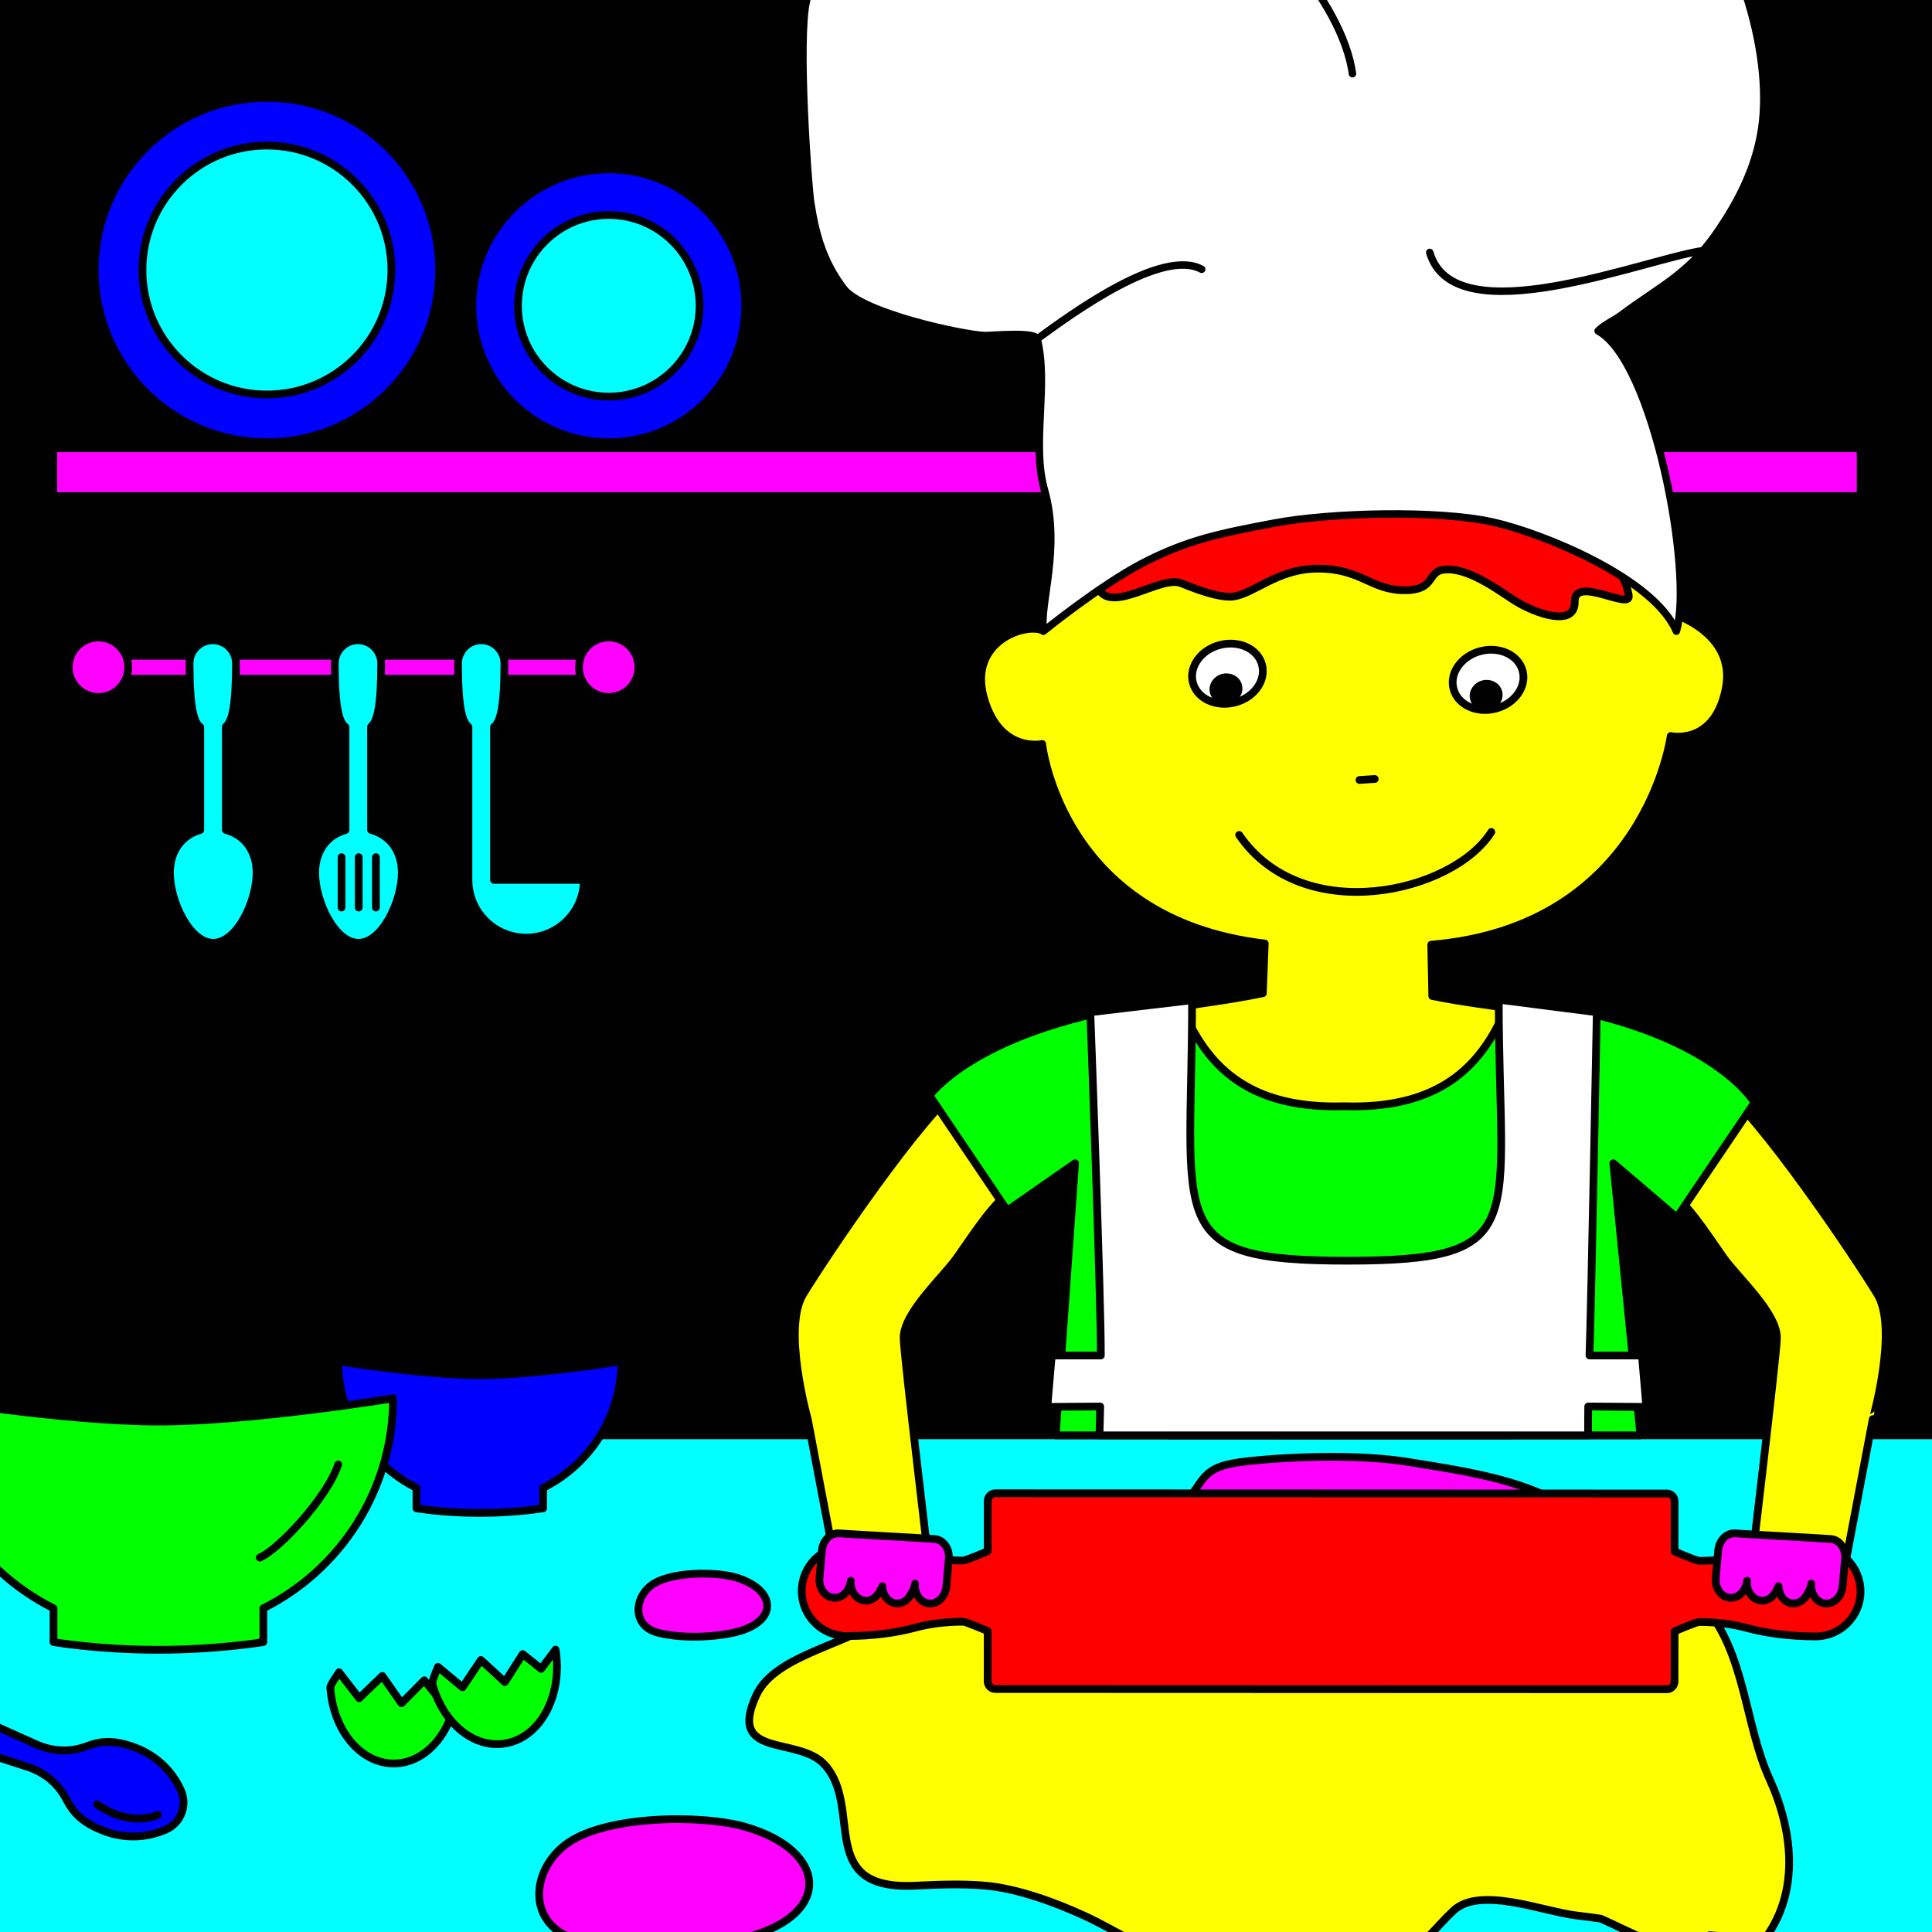 <?xml version="1.0" encoding="utf-8"?>
<!-- Generator: Adobe Illustrator 16.0.0, SVG Export Plug-In . SVG Version: 6.00 Build 0)  -->
<!DOCTYPE svg PUBLIC "-//W3C//DTD SVG 1.1//EN" "http://www.w3.org/Graphics/SVG/1.1/DTD/svg11.dtd">
<svg version="1.1" xmlns="http://www.w3.org/2000/svg" xmlns:xlink="http://www.w3.org/1999/xlink" x="0px" y="0px" width="250px"
	 height="250px" viewBox="0 0 250 250" enable-background="new 0 0 250 250" xml:space="preserve">
<rect x="0" y="0" width="250" height="250" fill="#333333" stroke="none"/>
<g id="BG">
</g>
<g id="Layer_1">
	<g>
		<defs>
			<rect id="SVGID_1_" x="-3200" y="-800" width="250" height="250"/>
		</defs>
		<clipPath id="SVGID_2_">
			<use xlink:href="#SVGID_1_"  overflow="visible"/>
		</clipPath>
	</g>
	<g>
		<defs>
			<rect id="SVGID_25_" width="250" height="250"/>
		</defs>
		<clipPath id="SVGID_4_">
			<use xlink:href="#SVGID_25_"  overflow="visible"/>
		</clipPath>
		
			<rect x="-7.258" y="-14.938" clip-path="url(#SVGID_4_)" stroke="#000000" stroke-linecap="round" stroke-linejoin="round" stroke-miterlimit="10" width="268.517" height="255.363"/>
		<g clip-path="url(#SVGID_4_)">
			
				<circle fill="#0000FF" stroke="#000100" stroke-linecap="round" stroke-linejoin="round" stroke-miterlimit="10" cx="34.541" cy="34.942" r="22.286"/>
			
				<circle fill="#00FFFF" stroke="#000100" stroke-linecap="round" stroke-linejoin="round" stroke-miterlimit="10" cx="34.541" cy="34.942" r="16.107"/>
		</g>
		<g clip-path="url(#SVGID_4_)">
			
				<circle fill="#0000FF" stroke="#000100" stroke-linecap="round" stroke-linejoin="round" stroke-miterlimit="10" cx="78.778" cy="39.571" r="17.657"/>
			
				<circle fill="#00FFFF" stroke="#000100" stroke-linecap="round" stroke-linejoin="round" stroke-miterlimit="10" cx="78.777" cy="39.571" r="11.749"/>
		</g>
		
			<rect x="6.895" y="58.005" clip-path="url(#SVGID_4_)" fill="#FF00FF" stroke="#000100" stroke-linecap="round" stroke-linejoin="round" stroke-miterlimit="10" width="233.872" height="6.188"/>
		
			<rect x="-7.258" y="185.734" clip-path="url(#SVGID_4_)" fill="#00FFFF" stroke="#000100" stroke-linecap="round" stroke-linejoin="round" stroke-miterlimit="10" width="268.517" height="79.462"/>
		
			<path clip-path="url(#SVGID_4_)" fill="#FFFF00" stroke="#000000" stroke-linecap="round" stroke-linejoin="round" stroke-miterlimit="10" d="
			M228.971,230.193c-3.221-7.05-3.131-16.479-8.604-22.566c-2.569-2.857-6.948-2.321-10.368-3.005
			c-3.542-0.708-6.813-1.642-10.372-2.372c-7.98-1.639-16.047-6.449-24.641-4.982c-4.799,0.82-9.209,2.807-14.158,3.449
			c-8.518,1.107-17.271,0.51-25.771,1.328c-10.133,0.976-12.694,0.337-20.332,6.958c-4.281,3.711-14.352,4.956-16.854,10.343
			c-3.854,8.294,5.422,5.232,8.845,9.012c5.021,5.543-1.195,16.216,11.565,15.652c3.107-0.137,6.07-0.283,9.213-0.008
			c4.17,0.365,9.131,2.191,12.896,3.928c4.102,1.893,7.992,4.627,12.084,5.846c5.725,1.709,11.178,1.477,16.918,1.152
			c4.064-0.229,8.547-0.088,12.408-1.973c2.314-1.127,4.201-3.809,6.316-5.754c3.461-3.184,11.656,0.188,16.006,0.678
			c1.006,0.113,2.012,0.248,3.018,0.396c1.926,0.85,3.861,1.861,5.742,2.623c2.451,0.992,3.99,3.248,6.453,1.623
			c0.711-0.469,1.316-1.266,1.902-2.111c2.436,0.24,4.877,0.346,7.328,0.199C232.883,244.582,231.965,236.744,228.971,230.193z"/>
		
			<path clip-path="url(#SVGID_4_)" fill="#FF00FF" stroke="#000000" stroke-linecap="round" stroke-linejoin="round" stroke-miterlimit="10" d="
			M189.057,217.97c5.605-1.873,8.667,0.159,13.061-4.677c2.188-2.408,4.091-5.523,4.761-8.707
			c2.486-11.802-15.924-13.961-24.443-15.377c-6.156-1.023-14.734-0.795-20.896-0.141c-6.421,0.682-5.311,2.234-8.973,6.484
			c-2.87,3.333-7.582,3.869-10.721,6.304c-3.343,2.593-3.782,6.486-3.346,11.153c2.198,0.905,3.329,2.826,5.517,3.449
			c1.812,0.516,4.603-0.1,6.495-0.141c4.641-0.103,9.356,0.044,13.984-0.309c4.891-0.371,9.251-1.436,14.35-1.315
			c4.772,0.111,8.16,3.082,12.211,3.231"/>
		<g clip-path="url(#SVGID_4_)">
			<g>
				<path fill="#FFFF00" stroke="#000100" stroke-linecap="round" stroke-linejoin="round" stroke-miterlimit="10" d="
					M242.93,167.463c-3.007-4.91-15.171-23.063-20.932-27.449c-3.57-2.718-7.963-5.024-13.64-6.816
					c-8.099-2.556-15.148-2.723-23.022-4.311l-0.136-6.646c27.769-2.331,30.987-27.003,30.987-27.003s5.632,1.282,7.114-6.088
					c1.501-7.462-7.294-9.892-7.294-9.892s-3.181-33.531-32.31-32.998c-3.025,0.055-5.866,0.245-8.557,0.544
					c-2.692-0.299-5.534-0.489-8.56-0.544c-29.127-0.533-20.152,29.354-31.544,35.032c-0.247,0.12-0.368,0.198-0.368,0.198
					c-2.517-0.756-9.308,1.79-7.36,8.78c2.018,7.243,7.55,6.001,7.55,6.001s2.417,22.724,28.802,25.818l-0.247,6.432
					c-8.02,1.673-16.634,2.064-24.909,4.676c-5.678,1.792-10.069,4.099-13.64,6.816c-5.762,4.387-17.926,22.539-20.932,27.449
					c-2.728,4.457,0.591,16.17,0.591,16.17l4.073,21.478c0,0,12.401,6.14,12.016,1.115c-0.162-2.132-3.625-30.43-3.683-33.064
					c-0.071-3.254,5.151-7.932,6.909-10.446c5.639-8.062,7.261-11.5,21.205-13.689c1.638-0.258,4.406,20.64,6.156,36.709h44.461
					c1.75-16.069,4.519-36.967,6.156-36.709c13.944,2.189,15.566,5.628,21.204,13.689c1.759,2.515,6.982,7.192,6.911,10.446
					c-0.059,2.635-3.521,30.933-3.686,33.064c-0.385,5.024,12.018-1.115,12.018-1.115l4.072-21.478
					C242.338,183.633,245.656,171.92,242.93,167.463z"/>
			</g>
			<path fill="#FF0000" stroke="#000000" stroke-linecap="round" stroke-linejoin="round" stroke-miterlimit="10" d="
				M142.104,76.119c1.729,3.428,8.094-1.731,10.758-0.644c2.663,1.092,4.828,1.743,6.251,1.743c2.848,0,5.903-3.638,11.437-3.635
				c5.622,0.006,6.826,2.794,11.202,2.794s2.603-2.767,5.696-2.691c3.164,0.075,6.845,3.002,8.785,4.182
				c2.398,1.458,7.612,3.405,7.54-0.022c-0.07-3.428,7.268,1.164,6.99-0.76c-1.165-8.069-23.062-29.555-40.021-29.555
				C142.999,47.531,136.347,64.703,142.104,76.119z"/>
			<path fill="none" stroke="#000100" stroke-linecap="round" stroke-linejoin="round" stroke-miterlimit="10" d="M160.345,108.039
				c8.265,12.052,27.726,7.442,32.633-0.384"/>
			
				<line fill="none" stroke="#000100" stroke-linecap="round" stroke-linejoin="round" stroke-miterlimit="10" x1="175.916" y1="100.929" x2="177.893" y2="100.801"/>
			<g>
				<path fill="#FFFFFF" stroke="#000100" stroke-linecap="round" stroke-linejoin="round" stroke-miterlimit="10" d="
					M163.313,86.05c0.521,2.061-1.065,4.237-3.54,4.858c-2.479,0.622-4.902-0.544-5.421-2.604c-0.518-2.061,1.068-4.235,3.544-4.855
					C160.369,82.826,162.797,83.989,163.313,86.05z"/>
				<path stroke="#000100" stroke-linecap="round" stroke-linejoin="round" stroke-miterlimit="10" d="M160.225,88.747
					c0.207,0.809-0.341,1.64-1.211,1.863c-0.886,0.221-1.76-0.257-1.962-1.066c-0.202-0.803,0.344-1.634,1.224-1.856
					C159.152,87.469,160.028,87.941,160.225,88.747z"/>
			</g>
			<g>
				
					<ellipse transform="matrix(0.97 -0.244 0.244 0.97 -15.647 49.572)" fill="#FFFFFF" stroke="#000100" stroke-linecap="round" stroke-linejoin="round" stroke-miterlimit="10" cx="192.501" cy="88.015" rx="4.622" ry="3.849"/>
				<path stroke="#000100" stroke-linecap="round" stroke-linejoin="round" stroke-miterlimit="10" d="M193.894,89.588
					c0.205,0.809-0.343,1.641-1.215,1.862c-0.883,0.222-1.758-0.255-1.961-1.065c-0.2-0.803,0.345-1.634,1.225-1.855
					C192.82,88.309,193.695,88.781,193.894,89.588z"/>
			</g>
			<g>
				
					<path fill="#FFFFFF" stroke="#000000" stroke-width="0.966" stroke-linecap="round" stroke-linejoin="round" stroke-miterlimit="10" d="
					M135.139,63.337c-1.664-5.86,0.558-13.55-0.925-19.479c-0.245-0.99-6.067-0.406-6.807-0.435
					c-2.769-0.109-15.827-2.891-18.241-6.079c-2.621-3.465-3.606-6.916-4.254-11.083c-0.366-2.335-1.706-21.196-0.563-26.13
					c0.729-3.139,2.387-6.164,4.162-8.822c3.662-5.487,9.017-10.793,15.43-12.845c9.843-3.147,26.088-5.234,34.24,2.352
					c1.574,1.466,3.436,4.286,5.635,4.894c2.588,0.717,4.708-1.168,7.401-2.77c3.726-2.211,8.067-4.674,12.171-6.455
					c11.04-4.787,23.921-1.056,32.947,6.817c7.799,6.804,12.852,22.11,11.75,32.377c-0.588,5.438-2.972,10.218-6.093,14.673
					c-3.659,5.229-7.38,6.799-12.158,10.399c-0.974,0.732-2.153,1.188-3.042,2.07c7.219,3.952,12.354,31.462,10.127,38.856
					c-2.923-6.849-17.252-12.669-23.697-14.115c-7.192-1.616-21.153-1.229-28.348,0.127c-6.712,1.272-11.152,2.116-17.077,5.201
					c-5.461,2.847-12.796,8.797-12.796,8.797C134.516,77.919,137.306,70.972,135.139,63.337z"/>
				
					<path fill="none" stroke="#000000" stroke-width="0.966" stroke-linecap="round" stroke-linejoin="round" stroke-miterlimit="10" d="
					M155.494,34.846c-5.083-2.778-16.617,5.593-21.28,9.012"/>
				
					<path fill="none" stroke="#000000" stroke-width="0.966" stroke-linecap="round" stroke-linejoin="round" stroke-miterlimit="10" d="
					M220.375,32.432c-7.471,1.045-32.229,11.139-35.369,0.23"/>
			</g>
			<path fill="#FF00FF" stroke="#000000" stroke-linecap="round" stroke-linejoin="round" stroke-miterlimit="10" d="
				M183.761,76.119"/>
		</g>
		
			<path clip-path="url(#SVGID_4_)" fill="none" stroke="#000000" stroke-width="0.966" stroke-linecap="round" stroke-linejoin="round" stroke-miterlimit="10" d="
			M175.009,9.54c-1.231-9.083-12.607-23.203-22.558-22.558"/>
		<g clip-path="url(#SVGID_4_)">
			<path fill="#00FF00" stroke="#000100" stroke-linecap="round" stroke-linejoin="round" stroke-miterlimit="10" d="
				M208.762,150.529l8.217,7.018l10.052-14.879c0,0-4.503-7.797-22.289-11.764c-2.805-0.625-10.076,0.051-10.431,0.807
				c-3.366,7.179-9.029,11.779-20.372,11.439c-11.259,0.337-16.919-4.19-20.294-11.275c-0.384-0.807-7.749-1.607-10.584-1.007
				c-17.864,3.786-22.779,10.898-22.779,10.898l10.051,14.879l8.782-6.116l-2.514,35.205h75.674L208.762,150.529z"/>
		</g>
		<g clip-path="url(#SVGID_4_)">
			
				<rect x="12.744" y="84.859" fill="#FF00FF" stroke="#000100" stroke-linecap="round" stroke-linejoin="round" stroke-miterlimit="10" width="66.023" height="2.958"/>
			
				<circle fill="#FF00FF" stroke="#000100" stroke-linecap="round" stroke-linejoin="round" stroke-miterlimit="10" cx="12.744" cy="86.338" r="3.85"/>
			
				<circle fill="#FF00FF" stroke="#000100" stroke-linecap="round" stroke-linejoin="round" stroke-miterlimit="10" cx="78.768" cy="86.338" r="3.85"/>
		</g>
		<g clip-path="url(#SVGID_4_)">
			<g>
				<g>
					<path fill="#00FFFF" d="M29.221,107.392V94.032c0.793-0.655,1.314-2.579,1.314-8.181c0-1.657-1.344-3.002-3.002-3.002
						s-3.002,1.345-3.002,3.002c0,5.767,0.553,7.635,1.385,8.233v13.32c-2.273,0.634-3.924,2.585-3.924,5.533
						c0,3.636,2.51,9.062,5.605,9.062c3.094,0,5.604-5.426,5.604-9.062C33.201,109.966,31.524,108.008,29.221,107.392z"/>
				</g>
				<g>
					<path fill="none" stroke="#000100" stroke-linecap="round" stroke-linejoin="round" stroke-miterlimit="10" d="M29.221,107.392
						V94.032c0.793-0.655,1.314-2.579,1.314-8.181c0-1.657-1.344-3.002-3.002-3.002s-3.002,1.345-3.002,3.002
						c0,5.767,0.553,7.635,1.385,8.233v13.32c-2.273,0.634-3.924,2.585-3.924,5.533c0,3.636,2.51,9.062,5.605,9.062
						c3.094,0,5.604-5.426,5.604-9.062C33.201,109.966,31.524,108.008,29.221,107.392z"/>
				</g>
			</g>
			<g>
				<g>
					<path fill="#00FFFF" d="M63.922,113.859v-19.8c0.813-0.627,1.348-2.523,1.348-8.208c0-1.657-1.342-3.002-3.001-3.002
						c-1.657,0-3.001,1.345-3.001,3.002c0,5.685,0.537,7.581,1.35,8.208v19.8c0,4.125,3.344,7.47,7.469,7.47s7.469-3.345,7.469-7.47
						H63.922z"/>
				</g>
				<g>
					<path fill="none" stroke="#000100" stroke-linecap="round" stroke-linejoin="round" stroke-miterlimit="10" d="M63.922,113.859
						v-19.8c0.813-0.627,1.348-2.523,1.348-8.208c0-1.657-1.342-3.002-3.001-3.002c-1.657,0-3.001,1.345-3.001,3.002
						c0,5.685,0.537,7.581,1.35,8.208v19.8c0,4.125,3.344,7.47,7.469,7.47s7.469-3.345,7.469-7.47H63.922z"/>
				</g>
			</g>
			<g>
				<g>
					<path fill="#00FFFF" d="M48.013,107.392V94.032c0.793-0.655,1.313-2.579,1.313-8.181c0-1.657-1.344-3.002-3.001-3.002
						s-3.001,1.345-3.001,3.002c0,5.767,0.552,7.635,1.385,8.233v13.32c-2.274,0.634-3.924,2.585-3.924,5.533
						c0,3.636,2.508,9.062,5.604,9.062s5.605-5.426,5.605-9.062C51.994,109.966,50.315,108.008,48.013,107.392z"/>
				</g>
				<g>
					<path fill="none" stroke="#000100" stroke-linecap="round" stroke-linejoin="round" stroke-miterlimit="10" d="M48.013,107.392
						V94.032c0.793-0.655,1.313-2.579,1.313-8.181c0-1.657-1.344-3.002-3.001-3.002s-3.001,1.345-3.001,3.002
						c0,5.767,0.552,7.635,1.385,8.233v13.32c-2.274,0.634-3.924,2.585-3.924,5.533c0,3.636,2.508,9.062,5.604,9.062
						s5.605-5.426,5.605-9.062C51.994,109.966,50.315,108.008,48.013,107.392z"/>
				</g>
			</g>
			
				<line fill="#00FFFF" stroke="#000100" stroke-linecap="round" stroke-linejoin="round" stroke-miterlimit="10" x1="44.196" y1="110.916" x2="44.196" y2="117.438"/>
			
				<line fill="#00FFFF" stroke="#000100" stroke-linecap="round" stroke-linejoin="round" stroke-miterlimit="10" x1="46.418" y1="110.916" x2="46.418" y2="117.438"/>
			
				<line fill="#00FFFF" stroke="#000100" stroke-linecap="round" stroke-linejoin="round" stroke-miterlimit="10" x1="48.641" y1="110.916" x2="48.641" y2="117.438"/>
		</g>
		<g clip-path="url(#SVGID_4_)">
			<polyline fill="#FFFFFF" stroke="#000000" stroke-linecap="round" stroke-linejoin="round" stroke-miterlimit="10" points="
				205.514,181.997 213.038,182.051 212.468,175.399 205.677,175.399 			"/>
			<path fill="#FFFFFF" stroke="#000000" stroke-linecap="round" stroke-linejoin="round" stroke-miterlimit="10" d="
				M212.468,175.399h-6.791c0.251-7.07,0.948-44.417,0.948-44.417l-12.688-1.623c0,28.984,4.404,33.776-19.573,33.776
				c-23.977,0-20.111-4.731-20.111-33.715l-13.168,1.562c0,0,1.4,37.352,1.362,44.417h-6.354l-0.57,6.651l6.844-0.049
				c-0.024,1.223-0.057,2.473-0.094,3.732h63.223c-0.003-1.26,0.002-2.511,0.018-3.737l7.524,0.054L212.468,175.399z"/>
		</g>
		
			<path clip-path="url(#SVGID_4_)" fill="#FF00FF" stroke="#000100" stroke-linecap="round" stroke-linejoin="round" stroke-miterlimit="10" d="
			M164.614,137.011"/>
		<g clip-path="url(#SVGID_4_)">
			<path fill="#FF0000" stroke="#000100" stroke-linecap="round" stroke-linejoin="round" stroke-miterlimit="10" d="
				M234.928,200.111c-3.31-0.002-6.373,0.412-8.878,1.088c-1.816,0.491-3.929,0.771-6.179,0.771
				c-0.358-0.001-3.181-1.208-3.181-1.208l0.002-6.504c0-0.553-0.445-0.998-0.991-0.998l-86.895-0.032
				c-0.552,0-0.997,0.447-0.997,0.997l-0.003,6.504c0,0-2.822,1.205-3.182,1.205c-2.25-0.002-4.359-0.285-6.181-0.776
				c-2.499-0.678-5.562-1.094-8.874-1.096c-3.216-0.001-5.825,2.604-5.826,5.82c-0.003,3.215,2.604,5.822,5.821,5.823
				c3.312,0.003,6.373-0.412,8.879-1.086c1.819-0.491,3.928-0.77,6.181-0.77c0.356,0,3.181,1.208,3.181,1.208l-0.002,6.503
				c0,0.553,0.442,0.998,0.995,0.998l86.893,0.032c0.549,0,0.993-0.446,0.992-0.995l0.005-6.506c0,0,2.821-1.204,3.183-1.204
				c2.246,0.001,4.357,0.283,6.179,0.774c2.503,0.678,5.564,1.093,8.874,1.094c3.22,0.002,5.828-2.604,5.831-5.817
				C240.755,202.721,238.146,200.113,234.928,200.111z"/>
		</g>
		
			<path clip-path="url(#SVGID_4_)" fill="#FF00FF" stroke="#000100" stroke-linecap="round" stroke-linejoin="round" stroke-miterlimit="10" d="
			M115.955,207.476c0.857,0.079,1.646-0.501,2.013-1.37c0.223-0.342,0.396-0.731,0.437-1.188c-0.115,1.32,0.695,2.469,1.813,2.566
			c1.116,0.101,2.119-0.888,2.24-2.204l0.319-3.566c0.119-1.314-0.699-2.465-1.814-2.565c-1.116-0.097-11.489-0.65-12.364-0.731
			c-1.116-0.098-2.118,0.886-2.239,2.205l-0.316,3.563c-0.113,1.317,0.692,2.466,1.812,2.565c1.12,0.101,2.121-0.892,2.237-2.207
			c-0.116,1.315,0.69,2.465,1.813,2.569c0.864,0.077,1.646-0.504,2.017-1.365c0.099-0.159,0.185-0.316,0.248-0.496
			C114.216,206.415,114.937,207.385,115.955,207.476z"/>
		
			<path clip-path="url(#SVGID_4_)" fill="#FF00FF" stroke="#000100" stroke-linecap="round" stroke-linejoin="round" stroke-miterlimit="10" d="
			M231.926,207.476c0.859,0.079,1.648-0.501,2.014-1.37c0.223-0.342,0.396-0.731,0.437-1.188c-0.114,1.32,0.695,2.469,1.813,2.566
			c1.117,0.101,2.12-0.888,2.241-2.204l0.318-3.566c0.119-1.314-0.698-2.465-1.813-2.565c-1.116-0.097-11.491-0.65-12.363-0.731
			c-1.117-0.098-2.119,0.886-2.241,2.205l-0.315,3.563c-0.113,1.317,0.692,2.466,1.811,2.565c1.12,0.101,2.122-0.892,2.238-2.207
			c-0.116,1.315,0.69,2.465,1.813,2.569c0.864,0.077,1.646-0.504,2.019-1.365c0.098-0.159,0.184-0.316,0.246-0.496
			C230.187,206.415,230.908,207.385,231.926,207.476z"/>
		
			<path clip-path="url(#SVGID_4_)" fill="#FF00FF" stroke="#000000" stroke-linecap="round" stroke-linejoin="round" stroke-miterlimit="10" d="
			M84.934,211.211c2.902,0.856,7.822,0.723,10.783-0.146c5.026-1.474,4.57-5.402-0.402-6.919c-2.708-0.825-8.789-0.812-11.142,1.076
			C81.995,206.971,81.955,210.331,84.934,211.211z"/>
		
			<path clip-path="url(#SVGID_4_)" fill="#FF00FF" stroke="#000000" stroke-linecap="round" stroke-linejoin="round" stroke-miterlimit="10" d="
			M74.6,250.978c6.074,1.707,16.393,1.36,22.615-0.457c10.563-3.084,9.664-11.099-0.741-14.122
			c-5.668-1.645-18.421-1.528-23.382,2.36C68.498,242.362,68.365,249.225,74.6,250.978z"/>
		
			<path clip-path="url(#SVGID_4_)" fill="#00FF00" stroke="#000000" stroke-linecap="round" stroke-linejoin="round" stroke-miterlimit="10" d="
			M56.87,219.871l-1.966-2.443l-2.95,2.972l-2.478-3.536l-3,2.881l-2.598-3.353c0,0-1.154,1.65-1.135,1.953
			c0.357,5.515,3.892,9.848,8.204,9.848c4.433,0,8.035-4.574,8.222-10.305L56.87,219.871z"/>
		
			<path clip-path="url(#SVGID_4_)" fill="#00FF00" stroke="#000000" stroke-linecap="round" stroke-linejoin="round" stroke-miterlimit="10" d="
			M70.029,215.95l-2.392-1.91l-2.306,3.615l-3.102-2.854l-2.373,3.538l-3.184-2.645c0,0-0.809,1.891-0.73,2.182
			c1.414,5.298,5.701,8.674,9.912,7.63c4.327-1.072,6.961-6.409,6.037-12.05L70.029,215.95z"/>
		<g clip-path="url(#SVGID_4_)">
			<path fill="none" stroke="#000000" stroke-linecap="round" stroke-linejoin="round" stroke-miterlimit="10" d="M34.516,175.418
				l0.02,0.014c-1.117,3.832-6.065,20.442-9.081,24.613c-1.124,1.56-2.797,2.56-4.709,2.818l0,0
				c-0.646,0.086-1.298,0.082-1.94-0.011l-0.066-0.009l-0.064,0.02c-0.353,0.102-0.714,0.18-1.073,0.227
				c-1.938,0.263-3.919-0.291-5.575-1.553c-1.951-1.485-3.029-3.583-3.041-5.905v-0.072l-0.03-0.062
				c-1.164-2.412-0.835-5.313,0.837-7.395c3.227-4.014,17.935-13.183,21.332-15.272l0.018,0.015 M13.753,199.397l0.308,0.454
				c0.455,0.676,1.025,1.263,1.691,1.743c0.867,0.627,1.842,1.035,2.89,1.213l0.073,0.013l0.072-0.021
				c1.617-0.501,3.067-1.547,4.193-3.023c2.844-3.73,8.655-19.789,10.365-24.621l0.176-0.494l0.019,0.014
				c-1.397,3.973-7.533,21.165-10.542,25.114 M32.132,173.602l0.019,0.013l-0.449,0.302c-3.951,2.65-17.135,11.681-20.877,16.59
				c-1.162,1.523-1.787,3.248-1.809,4.99v0.077l0.035,0.068c0.444,0.869,1.055,1.618,1.815,2.23c0.646,0.514,1.36,0.907,2.128,1.169
				l0.487,0.164 M33.265,174.463l-0.412,0.351c-0.386,0.328-0.882,0.751-1.462,1.247l-0.051,0.042l-0.027,0.061
				c-2.508,5.34-8.568,18.039-10.676,20.661c-1.123,1.397-2.717,2.297-4.488,2.536c-0.061,0.009-0.123,0.016-0.184,0.021
				c-0.527,0.058-1.069,0.053-1.609-0.013l-0.662-0.082l-0.019-0.033l-0.041-0.011l-0.251-0.614
				c-0.207-0.502-0.354-1.022-0.438-1.549c-0.295-1.836,0.141-3.676,1.229-5.182c1.979-2.737,12.615-11.938,17.097-15.765
				l0.05-0.044l1.07-2.291l0.018,0.013"/>
			
				<rect x="28.506" y="162.326" transform="matrix(0.606 -0.795 0.795 0.606 -115.204 96.646)" fill="#000100" stroke="#000000" stroke-linecap="round" stroke-linejoin="round" stroke-miterlimit="10" width="23.003" height="4.7"/>
		</g>
		
			<path clip-path="url(#SVGID_4_)" fill="#0000FF" stroke="#000000" stroke-linecap="round" stroke-linejoin="round" stroke-miterlimit="10" d="
			M43.76,176.139c0,7.175,4.125,13.385,10.131,16.395v2.638c0,0,3.482,0.604,8.152,0.604s8.236-0.604,8.236-0.604v-2.638
			c6.006-3.01,10.132-9.22,10.132-16.395c0,0-11.082,1.811-18.325,1.811S43.76,176.139,43.76,176.139z"/>
		
			<path clip-path="url(#SVGID_4_)" fill="#00FF00" stroke="#000000" stroke-linecap="round" stroke-linejoin="round" stroke-miterlimit="10" d="
			M-9.859,180.951c0,11.887,6.834,22.175,16.785,27.162v4.369c0,0,5.769,1,13.506,1s13.645-1,13.645-1v-4.369
			c9.951-4.987,16.786-15.275,16.786-27.162c0,0-18.36,3-30.36,3S-9.859,180.951-9.859,180.951z"/>
		<g clip-path="url(#SVGID_4_)">
			<path fill="#0000FF" stroke="#000100" stroke-linecap="round" stroke-linejoin="round" stroke-miterlimit="10" d="
				M21.465,236.752c0.901-0.395,1.65-1.14,2.031-2.132c0.383-0.993,0.323-2.046-0.08-2.946c-1.104-2.443-3.131-4.468-5.828-5.506
				c-1.6-0.615-3.28-0.975-4.85-0.652c-0.767,0.158-1.224,0.336-1.873,0.56c-1.813,0.628-4.074,0.604-6.272-0.403l-18.074-8.11
				c-1.369-0.526-2.903,0.156-3.427,1.522l0,0c-0.527,1.367,0.154,2.901,1.522,3.428L3.467,228.6
				c2.308,0.725,4.002,2.222,4.926,3.903c0.333,0.601,0.554,1.038,1.017,1.667c0.949,1.293,2.438,2.152,4.038,2.768
				C16.146,237.976,19.008,237.827,21.465,236.752z"/>
			<path fill="none" stroke="#000100" stroke-linecap="round" stroke-linejoin="round" stroke-miterlimit="10" d="M20.436,234.85
				c0,0-3.483,1.682-7.852-1.347"/>
		</g>
		
			<path clip-path="url(#SVGID_4_)" fill="none" stroke="#000100" stroke-linecap="round" stroke-linejoin="round" stroke-miterlimit="10" d="
			M43.76,189.509c-1.434,4.352-7.807,11.077-10.147,12.044"/>
	</g>
</g>
<g id="Layer_2">
</g>
</svg>
